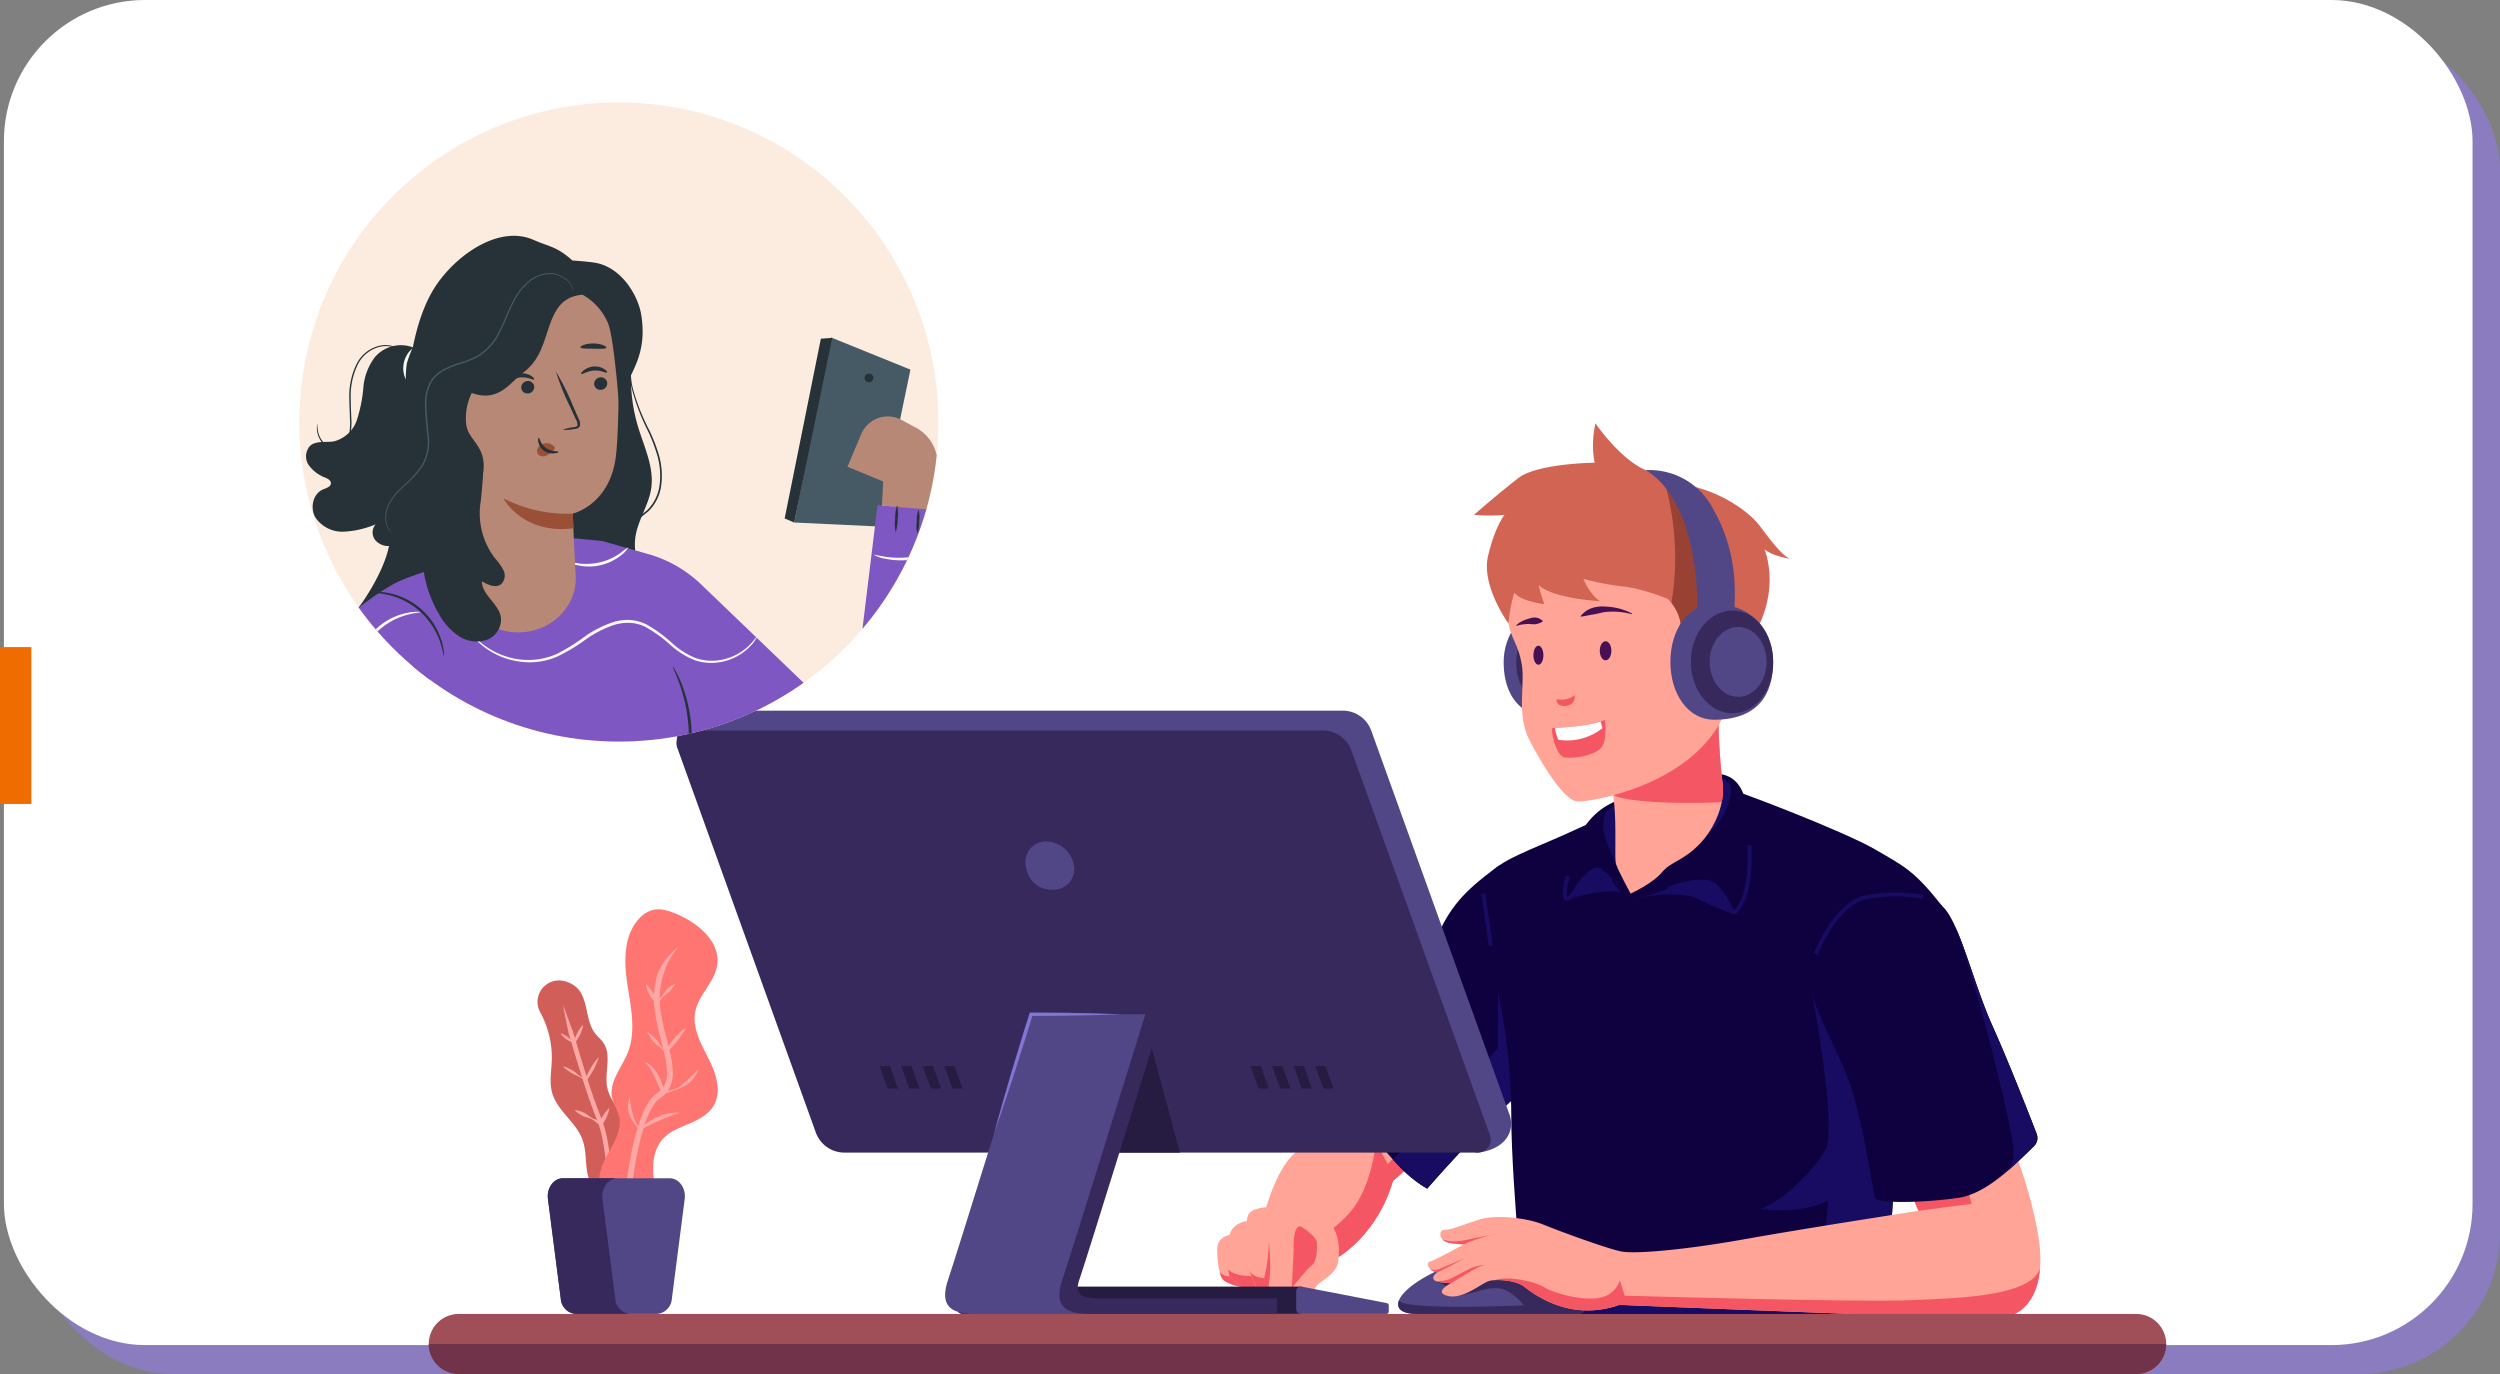 <svg xmlns="http://www.w3.org/2000/svg" xmlns:xlink="http://www.w3.org/1999/xlink" width="637.5" height="350.368" viewBox="0 0 637.5 350.368">
  <rect x="0" y="0" width="637.5" height="350.368" fill="#808080" stroke="none"/>
  <defs>
    <clipPath id="clip-path">
      <circle id="Elipse_4759" data-name="Elipse 4759" cx="81.49" cy="81.49" r="81.49" fill="none"/>
    </clipPath>
  </defs>
  <g id="Grupo_92602" data-name="Grupo 92602" transform="translate(-704 -8704.379)">
    <rect id="Rectángulo_34340" data-name="Rectángulo 34340" width="629.5" height="343" rx="36" transform="translate(712 8711.747)" fill="#8a7cbf"/>
    <rect id="Rectángulo_34338" data-name="Rectángulo 34338" width="629.5" height="343" rx="36" transform="translate(705 8704.379)" fill="#fff"/>
    <rect id="Rectángulo_34339" data-name="Rectángulo 34339" width="40" height="8" transform="translate(704 8909.388) rotate(-90)" fill="#ef6c00"/>
    <g id="Grupo_88587" data-name="Grupo 88587" transform="translate(2428.074 9861.314)">
      <g id="Grupo_87483" data-name="Grupo 87483" transform="translate(-1413.693 -1048.995)">
        <g id="Grupo_87476" data-name="Grupo 87476" transform="translate(0 112.777)">
          <path id="Trazado_101384" data-name="Trazado 101384" d="M-1346.6-851.448c-5.093,6.048-9.709,16.075-12.574,17.666s-7.7,2.145-12.261,16.838,18.482,12.681,18.482,12.681,9.854-5.66,13.833-19.333l9.868-8.754Z" transform="translate(1383.928 904.075)" fill="#ffa497"/>
          <path id="Trazado_101385" data-name="Trazado 101385" d="M-1363.58-803.935a36.939,36.939,0,0,0,13.786-9.111c6.35-6.708,7.169-18.642,7.169-18.642l3.042,5.684,6.083-6.5,2.933-.284,2.162,2.381-9.868,8.754c-3.979,13.673-13.834,19.333-13.834,19.333a36.634,36.634,0,0,1-11.728-1.049C-1363.694-803.72-1363.58-803.935-1363.58-803.935Z" transform="translate(1383.075 902.136)" fill="#f45763"/>
          <path id="Trazado_101386" data-name="Trazado 101386" d="M-1309.945-910.178c-7.058,5.16-11.271,8.905-14.781,15.925s-25.506,32.241-26.91,34.49,12.361,26.117,23.38,31.967c0,0,16.635-19.188,26.229-26.442s6.318-32.995,1.872-41.652A67.622,67.622,0,0,0-1309.945-910.178Z" transform="translate(1381.818 910.178)" fill="#0f0140"/>
          <path id="Trazado_101387" data-name="Trazado 101387" d="M-1308.5-860.013v-14.327s1.867-.748,3.324,4.088a13.276,13.276,0,0,1,.277,5.72l10.71-8.055c.443,9.017-1,18.189-6.136,22.07-9.594,7.255-26.229,26.442-26.229,26.442a34.742,34.742,0,0,1-8.767-7.448C-1328.544-838.269-1315.694-851.287-1308.5-860.013Z" transform="translate(1380.112 906.458)" fill="#170c62"/>
          <path id="Trazado_101388" data-name="Trazado 101388" d="M-1382.122-805.106c-1.832.572-3.185,1.447-3.185,3.755s.4,5.969,1.273,7.4,5.4,2.29,5.4,2.29-.3-9.532-1.257-11.283A4.458,4.458,0,0,0-1382.122-805.106Z" transform="translate(1385.307 899.259)" fill="#ffa497"/>
          <path id="Trazado_101389" data-name="Trazado 101389" d="M-1383.958-792.849a6.37,6.37,0,0,1-.623-1.668,3.085,3.085,0,0,0,2.511,1.1l3.432,1.07c.053,1.073.075,1.789.075,1.789S-1383.083-791.417-1383.958-792.849Z" transform="translate(1385.232 898.158)" fill="#f45763"/>
          <path id="Trazado_101390" data-name="Trazado 101390" d="M-1377.428-809c-2.229.238-4.457,1.909-4.457,4.218s-.8,8.754,0,9.788,4.7,3.979,6.048,4.218,3.651-.159,3.337-.875S-1377.428-809-1377.428-809Z" transform="translate(1384.988 899.663)" fill="#ffa497"/>
          <path id="Trazado_101391" data-name="Trazado 101391" d="M-1382.221-795.3c1.69,1.907,6.01,1.736,6.01,1.736a17.234,17.234,0,0,1,2.133,2.679c.142.393.918.911,1.025,1.312a6.094,6.094,0,0,1-2.781.223c-1.326-.234-5.092-3.065-5.99-4.15l-.4-1.8Z" transform="translate(1384.986 898.24)" fill="#f45763"/>
          <path id="Trazado_101392" data-name="Trazado 101392" d="M-1368.533-813.246c-6.837.385-8.11,1.021-8.349,3.807s-.08,10.9.8,12.972,1.353,3.9,2.467,5.013a4.355,4.355,0,0,0,2.781,1.117s3.745-5.495,3.9-10.11S-1368.533-813.246-1368.533-813.246Z" transform="translate(1384.442 900.105)" fill="#ffa497"/>
          <path id="Trazado_101393" data-name="Trazado 101393" d="M-1372.381-794a41.438,41.438,0,0,0,1.213-10.23c.037-2.376,2.24,10.034,1.256,13.44-.49.845-.842,1.362-.842,1.362a4.355,4.355,0,0,1-2.781-1.117c-1.114-1.115-1.592-2.944-2.467-5.013a3.909,3.909,0,0,1-.161-.48C-1375.717-794.881-1374.3-794.119-1372.381-794Z" transform="translate(1384.357 899.199)" fill="#f45763"/>
          <path id="Trazado_101394" data-name="Trazado 101394" d="M-1352.912-799.511c-.43,3.8-5.411,5.173-5.969,7.083s-.159,3.661-1.114,4.138-4.934-1.75-4.775-4.3a4.954,4.954,0,0,1-3.342,2.547c-2.307.4-2.865-1.289-2.467-3.827a32.387,32.387,0,0,0,.239-6.917c-.08-3.023-.8-5.809.557-9.152s3.184-6.287,6.844-5.73,5.889,5.173,7.878,6.765S-1352.434-803.729-1352.912-799.511Z" transform="translate(1383.789 900.363)" fill="#ffa497"/>
          <path id="Trazado_101395" data-name="Trazado 101395" d="M-1364.082-791.735c.223-4.836.476-8.794.476-9.575s-.253-5.913,1.573-6.225c.277-.047,4.29,2.5,4.368,4.212s0,4.8-1.247,5.674S-1364.082-791.735-1364.082-791.735Z" transform="translate(1383.101 899.511)" fill="#f45763"/>
        </g>
        <g id="Grupo_87477" data-name="Grupo 87477" transform="translate(67.847 63.532)">
          <path id="Trazado_101396" data-name="Trazado 101396" d="M-1192.58-902.324c-7.254-9.2-9.749-10.141-17.238-14.508s-35.881-15.445-41.73-16.848-29.445,9.593-37.187,13.1-17.593,6.963-19.271,10.385c-5.619,11.451,5.509,27.68,5.567,61.688.031,17.812,4.09,57.867,4.09,57.867s89.155.166,90.4-1.706,4.368-65.833,5.928-78.937S-1192.58-902.324-1192.58-902.324Z" transform="translate(1309.591 961.878)" fill="#0f0140"/>
          <line id="Línea_151" data-name="Línea 151" x1="1.911" y1="13.221" transform="translate(0 56.395)" fill="none" stroke="#170c62" stroke-miterlimit="10" stroke-width="1"/>
          <path id="Trazado_101397" data-name="Trazado 101397" d="M-1271.827-903.228c-3.445-1.287-11.606.952-13.1,1.47s.877-5.858,1.754-6.647,2.281-2.629,4.972-1.8,4.954,3.913,5.343,4.927A14.413,14.413,0,0,0-1271.827-903.228Z" transform="translate(1307.078 959.447)" fill="#170c62"/>
          <path id="Trazado_101398" data-name="Trazado 101398" d="M-1241.1-897.689c-1.229-.058-8.394-3.354-10.11-4.173s-9.49-1.2-14.71.257c0,0,10.049-6.79,15.9-6.731s8.073,2.165,8.542,4.037A38.838,38.838,0,0,1-1241.1-897.689Z" transform="translate(1305.053 959.231)" fill="#170c62"/>
          <path id="Trazado_101399" data-name="Trazado 101399" d="M-1282.714-799.917c.957-.936,59.181.935,60.352-5.149s1.975-17.148,1.975-17.148c-7.009,3.744-17.185,2.185-17.185,2.185,6.786-2.216,16.614-13.351,17.082-16.627,1.442-10.092-3.95-37.917-3.95-37.917l3.95-7.947,4.622-2.574A64.151,64.151,0,0,1-1199.61-872.7a63.113,63.113,0,0,0-1.157,6.483c-1.471,12.355-4.328,69.906-5.7,78.019-18.034.665-50.725,1.862-72.6,2.613-10.6.025-18.035.012-18.035.012s-.137-5.269-.455-12.824C-1291.452-798.756-1283.307-799.337-1282.714-799.917Z" transform="translate(1308.34 956.816)" fill="#170c62"/>
          <path id="Trazado_101400" data-name="Trazado 101400" d="M-1269.723-904.226c6.282-.758,16.38-6.2,20.359-4.329s4.914,6.669,5.733,7.488,4.329-3.276,4.329-13.338.308-20.366-7.1-21.766-26.6,5.853-30.459,8.779a18.238,18.238,0,0,0-6.552,8.735c-1.053,2.848-3.86,14.314-2.574,14.431s4.914-7.371,7.605-7.6S-1271.423-904.021-1269.723-904.226Z" transform="translate(1307.172 962.143)" fill="#0f0140"/>
          <path id="Trazado_101401" data-name="Trazado 101401" d="M-1272.17-912.323c-1.6-3.8-3.357-7.137-3.3-9.77s.643-4.446,3.568-5.265,4.153.761,4.329,4.738S-1272.17-912.323-1272.17-912.323Z" transform="translate(1306.045 961.23)" fill="#170c62"/>
          <path id="Trazado_101402" data-name="Trazado 101402" d="M-1246.191-920.236c6.117-5.548,6.808-11.749,6.234-13.036s-3.1-2.222-3.1-2.222-.995,4.036-.409,5.031S-1246.191-920.236-1246.191-920.236Z" transform="translate(1303.003 962.054)" fill="#170c62"/>
          <path id="Trazado_101403" data-name="Trazado 101403" d="M-1257.055-904.8c3.739-1.416,9.995-3,12.007-.874a16.508,16.508,0,0,1,3.483,4.813c.975,1.907,1.336,3.686,3.6-1.035s1.705-14.083,1.705-14.083" transform="translate(1304.131 960.025)" fill="none" stroke="#170c62" stroke-miterlimit="10" stroke-width="1"/>
          <path id="Trazado_101404" data-name="Trazado 101404" d="M-1274.51-906.171s-3.043-3.467-4.268-2.734a12.321,12.321,0,0,0-4.622,4.774c-1.92,3.1-4.216,4.616-2.239-3.181" transform="translate(1307.181 959.301)" fill="none" stroke="#170c62" stroke-miterlimit="10" stroke-width="1"/>
          <path id="Trazado_101405" data-name="Trazado 101405" d="M-1272.745-939.082c.014,2.472.112,4.937.369,7.4.631,6.033.013,13.99.489,15.459.532,1.638,3.692,7.488,3.692,7.488s5.616-2.573,7.956-5.382,5.382-2.95,9.477-7.091,6.879-10.718,5.967-16.193c-.117-.7-.836-7.71-.995-14.964s-7.781-12.765-15.034-12.765-11.6,10.765-11.824,18.018C-1272.741-944.139-1272.758-941.344-1272.745-939.082Z" transform="translate(1305.763 965.134)" fill="#ffa497"/>
          <path id="Trazado_101406" data-name="Trazado 101406" d="M-1245.79-952.14c.159,7.254.877,14.262.995,14.964a14.852,14.852,0,0,1-.145,5.289c-1.6.3-22.265.795-27.617-1.7-.122-1.753-.178-3.509-.188-5.269-.013-2.262,0-5.057.1-8.033a27.316,27.316,0,0,1,2.418-10.028l16.994-6.023C-1249.064-960.714-1245.891-956.789-1245.79-952.14Z" transform="translate(1305.763 964.906)" fill="#f45763"/>
        </g>
        <g id="Grupo_87479" data-name="Grupo 87479" transform="translate(65.499 0)">
          <path id="Trazado_101407" data-name="Trazado 101407" d="M-1288.7-984.6c-10.977,0-15.085,8.432-15.085,14.751,0,5.671,1.818,14.751,15.085,14.751,6.634,0,11.124-6.605,11.124-14.751S-1282.063-984.6-1288.7-984.6Z" transform="translate(1311.336 1030.689)" fill="#524786"/>
          <path id="Trazado_101408" data-name="Trazado 101408" d="M-1288.809-980.566c-8.289,0-11.391,6.367-11.391,11.139,0,4.282,1.373,11.139,11.391,11.139,5.009,0,8.4-4.988,8.4-11.139S-1283.8-980.566-1288.809-980.566Z" transform="translate(1310.964 1030.27)" fill="#38295c"/>
          <path id="Trazado_101409" data-name="Trazado 101409" d="M-1302.458-982.972c.649,3.846,2.552,5.316,3.4,10.5s-1.417,12.719,1.965,19.282,8.851,15.19,12.01,15.555,28.466-3.911,37-20.889c2.451-4.874,7.688-23.986,3.206-35.657s-11.773-22.364-28.625-22.688S-1305.894-1003.356-1302.458-982.972Z" transform="translate(1311.248 1034.043)" fill="#ffa497"/>
          <path id="Trazado_101410" data-name="Trazado 101410" d="M-1286.884-955.9a2.971,2.971,0,0,0,2.333-.912,2.39,2.39,0,0,0,.436-1.834,5.427,5.427,0,0,1-4.554.989C-1288.87-956.445-1287.937-955.922-1286.884-955.9Z" transform="translate(1309.768 1027.991)" fill="#f45763"/>
          <path id="Trazado_101411" data-name="Trazado 101411" d="M-1259.517-984.963a11.3,11.3,0,0,0-3.315-6.31s-6.441-2.673-11.423-3.16a65.566,65.566,0,0,1-10.086-1.945s1.58,4,4.254,5.707c0,0-11.91-.6-15.677-4.127,0,0,.729,2.905,1.458,4.855,0,0-5.833-.6-7.656-2.91a39.4,39.4,0,0,0-1.458,7.89s-7.008-9.591-5.225-17.206,4.213-10.532,4.213-10.532a38.7,38.7,0,0,1-7.778,0s6.481-5.671,11.343-9.4,19.444-3.889,19.444-3.889-1.134-3.889.162-10.046c0,0,6.238,9.155,12.841,11.95s5.713,2.557,12.714,4.325,13.656,6.247,16.451,10.015,5.833,7.655,7.656,8.264c0,0-4.375-.608-6.563-2.431,0,0,3.648,8.285-1.174,18.948s-16.9,7.507-19.241,5.154A4.583,4.583,0,0,1-1259.517-984.963Z" transform="translate(1312.212 1036.034)" fill="#d16452"/>
          <path id="Trazado_101412" data-name="Trazado 101412" d="M-1252.981-978.2a4.583,4.583,0,0,1-.938-5.154,11.4,11.4,0,0,0-2.352-5.262,71.069,71.069,0,0,0-2.074-31.968,36.692,36.692,0,0,0,5.533,1.747,59.956,59.956,0,0,1,7.316,15.876c2.119,7.058,3.146,14.682,1.168,21.781a23.808,23.808,0,0,1-2.182,5.258C-1249.508-976.176-1252.037-977.255-1252.981-978.2Z" transform="translate(1306.614 1034.429)" fill="#994234"/>
          <path id="Trazado_101413" data-name="Trazado 101413" d="M-1250.2-987.543s.833-26.653-13.142-35.159a18.225,18.225,0,0,1,17.013,9.6c6.2,10.815,5.779,20.092,5.622,25.291S-1250.2-987.543-1250.2-987.543Z" transform="translate(1307.134 1034.653)" fill="#524786"/>
          <path id="Trazado_101414" data-name="Trazado 101414" d="M-1245.213-984.6c10.977,0,15.084,8.432,15.084,14.751,0,5.671-1.818,14.751-15.084,14.751-6.634,0-11.124-6.605-11.124-14.751S-1251.847-984.6-1245.213-984.6Z" transform="translate(1306.405 1030.689)" fill="#524786"/>
          <path id="Trazado_101415" data-name="Trazado 101415" d="M-1250.527-969.654c0-7.232,4.774-13.1,10.663-13.1s10.339,5.863,10.339,13.1-4.45,13.1-10.339,13.1S-1250.527-962.422-1250.527-969.654Z" transform="translate(1305.802 1030.497)" fill="#38295c"/>
          <ellipse id="Elipse_4754" data-name="Elipse 4754" cx="7.256" cy="8.912" rx="7.256" ry="8.912" transform="translate(60.089 51.931)" fill="#524786"/>
          <g id="Grupo_87478" data-name="Grupo 87478" transform="translate(19.888 75.594)">
            <path id="Trazado_101416" data-name="Trazado 101416" d="M-1276.536-951.673c-2.966,1.633-12.656,2.177-13.315,2.086s.694,7.267,3.067,7.539,7.118-.363,9.1-2.268S-1276.536-951.673-1276.536-951.673Z" transform="translate(1290.017 951.673)" fill="#f45763"/>
            <path id="Trazado_101417" data-name="Trazado 101417" d="M-1277.071-949.476c-.183-.651-.325-1.176-.464-1.685-3.263,1.114-9.687,1.585-11.667,1.633a13.617,13.617,0,0,0,.845,2.958c.063-.041-.015.094.047.054A14.438,14.438,0,0,0-1277.071-949.476Z" transform="translate(1289.932 951.62)" fill="#fff"/>
          </g>
          <path id="Trazado_101418" data-name="Trazado 101418" d="M-1276.431-971.581c0-1.342.661-2.431,1.479-2.431s1.479,1.089,1.479,2.431-.662,2.43-1.479,2.43S-1276.431-970.239-1276.431-971.581Z" transform="translate(1308.494 1029.589)" fill="#471052"/>
          <path id="Trazado_101419" data-name="Trazado 101419" d="M-1295.312-970.316c0-1.342.57-2.43,1.272-2.43s1.271,1.088,1.271,2.43-.569,2.431-1.271,2.431S-1295.312-968.974-1295.312-970.316Z" transform="translate(1310.456 1029.457)" fill="#471052"/>
          <path id="Trazado_101420" data-name="Trazado 101420" d="M-1268.72-982.083a15.432,15.432,0,0,0-3.214-1.261,15.424,15.424,0,0,0-3.464-.52,8.6,8.6,0,0,0-3.549.348,6.522,6.522,0,0,0-2.934,2.051l.087.145c1.22-.132,2.229-.431,3.293-.572,1.041-.157,2.051-.537,3.138-.625a18.826,18.826,0,0,1,6.575.587Z" transform="translate(1309.06 1030.616)" fill="#471052"/>
          <path id="Trazado_101421" data-name="Trazado 101421" d="M-1300.1-978.619a6.642,6.642,0,0,1,1.634-.4,13.636,13.636,0,0,1,1.646-.108,7.231,7.231,0,0,0,1.631.058,4.848,4.848,0,0,0,.829-.23,3.373,3.373,0,0,0,.883-.44l.018-.168a3.185,3.185,0,0,0-1.735-.848,4.125,4.125,0,0,0-1.811.292,8.451,8.451,0,0,0-1.719.642,5.6,5.6,0,0,0-1.479,1.065Z" transform="translate(1310.964 1030.292)" fill="#471052"/>
        </g>
        <g id="Grupo_87482" data-name="Grupo 87482" transform="translate(46.149 120.065)">
          <path id="Trazado_101422" data-name="Trazado 101422" d="M-1286.482-785.368c.007.376-.52.92-1.807.92h-40.581c-4.679,0-5.772-1.851-4.367-4.191s7.332-7.488,22-11.076,22.375,4.8,24.759,8.581A5.936,5.936,0,0,1-1286.482-785.368Z" transform="translate(1333.806 891.501)" fill="#524786"/>
          <path id="Trazado_101423" data-name="Trazado 101423" d="M-1333.581-787.5c.807,2.685,31.771,1.285,31.771,1.285s-3.139-4.241-6.61-4.362-5.159,1.085-9.814,1.885-1.2-1.894-1.2-1.894a15.722,15.722,0,0,1-4.628-1.765s7.671-2.267,10.887-2.793,11.408-.176,12.461,0c.745.124,4.524-2.071,9.092-.969a20.43,20.43,0,0,1,5.145,5.415,5.936,5.936,0,0,1,0,5.766c.007.376-.52.92-1.807.92h-40.581C-1333.067-784.016-1334.371-785.508-1333.581-787.5Z" transform="translate(1333.805 891.069)" fill="#38295c"/>
          <path id="Trazado_101424" data-name="Trazado 101424" d="M-1200.264-814.311s-28.859,4.462-44.5,7.261c-14.818,2.651-27.613,3.8-31.24,3.1s-16.029-5.264-20.007-6.9-11.934-2.574-16.029-1.288-7.449,2.692-9.087,2.692-1.326,2.651.858,3.2a16.378,16.378,0,0,0,4.135.468s-7.411,4.056-8.737,4.446.245,2.807,2.039,2.651c0,0-1.571.936-1.025,1.872s4.446.936,4.446.936-4.758,2.34-.78,3.276,8.736-3.51,10.687-3.9,6.474-.156,8.658,1.482,11.544,9.2,24.337,4.68c0,0,86.826,3.518,95.484,3.518s13.887-7.652,11.111-22.394a111.957,111.957,0,0,0-8.159-25.741l-29.952,2.106Z" transform="translate(1332.929 895.072)" fill="#ffa497"/>
          <g id="Grupo_87480" data-name="Grupo 87480" transform="translate(11.269 86.638)">
            <path id="Trazado_101425" data-name="Trazado 101425" d="M-1307.436-805.051a11.9,11.9,0,0,1,1.755-.308S-1306.422-805.231-1307.436-805.051Z" transform="translate(1319.797 805.359)" fill="#f45763"/>
            <path id="Trazado_101426" data-name="Trazado 101426" d="M-1315.7-802.671a16.378,16.378,0,0,1-4.135-.468,2.6,2.6,0,0,1-1.391-.857c2.429,1.073,5.419.388,7.056,0,1.033-.246,3.571-.709,5.3-1.018A40.645,40.645,0,0,0-1315.7-802.671Z" transform="translate(1321.23 805.323)" fill="#f45763"/>
          </g>
          <g id="Grupo_87481" data-name="Grupo 87481" transform="translate(8.073 92.617)">
            <path id="Trazado_101427" data-name="Trazado 101427" d="M-1314.638-798.5a4.541,4.541,0,0,1,.448-.183Z" transform="translate(1323.741 798.686)" fill="#f45763"/>
            <path id="Trazado_101428" data-name="Trazado 101428" d="M-1324.8-795.808c.029.025.884.78,2.687,0,1.5-.653,5.146-2.15,6.416-2.669-1.6.725-5.928,3.169-7.079,3.588A2.5,2.5,0,0,1-1324.8-795.808Z" transform="translate(1324.797 798.665)" fill="#f45763"/>
          </g>
          <path id="Trazado_101429" data-name="Trazado 101429" d="M-1320.122-792.738c1.326-.39,4.1-2.066,5.791-2.868a11.664,11.664,0,0,1,3.861-.9,8.234,8.234,0,0,0-2.34.9c-1.7.836-6.349,3.727-6.349,3.727a14.353,14.353,0,0,1-3.779-.483A11.086,11.086,0,0,0-1320.122-792.738Z" transform="translate(1332.677 891.076)" fill="#f45763"/>
          <path id="Trazado_101430" data-name="Trazado 101430" d="M-1293.711-790.723c2.457,1.521,9.712,3.51,14.041,2.691a6.6,6.6,0,0,0,5.265-4.446l1.209,3.9s60.217,1.716,72.463,1.165c12.105-.544,30.986-.819,33.452-8.09-.677,8.439-5.248,12.783-11.768,12.783-8.658,0-95.484-3.518-95.484-3.518-12.792,4.524-22.153-3.042-24.337-4.68-1.815-1.361-5.245-1.751-7.471-1.62h0C-1303.018-793.7-1296.168-792.244-1293.711-790.723Z" transform="translate(1330.952 890.972)" fill="#f45763"/>
          <path id="Trazado_101431" data-name="Trazado 101431" d="M-1186.039-812.936s11.282-1.533,13.543-1.767l-1.716-7.021-14.274,2.886Z" transform="translate(1318.704 893.697)" fill="#f45763"/>
          <path id="Trazado_101432" data-name="Trazado 101432" d="M-1158.849-840.934a2.926,2.926,0,0,1-.687,3.158c-5.244,5.119-12.126,12.093-19.206,13.166-7.722,1.169-20.593,1.638-21.294,0s-3.276-22.465-7.956-32.994-7.721-15.912-8.892-22,9.361-20.358,14.04-21.528,15.445-1.872,19.89,2.107,7.722,19.188,12.87,30.654C-1165.931-859.117-1160.71-845.751-1158.849-840.934Z" transform="translate(1321.665 902.045)" fill="#0f0140"/>
          <path id="Trazado_101433" data-name="Trazado 101433" d="M-1187.606-901.326a39,39,0,0,0-15.033.2c-7.243,1.794-12.34,14.275-12.34,14.275" transform="translate(1321.457 902.038)" fill="none" stroke="#170c62" stroke-miterlimit="10" stroke-width="1"/>
          <path id="Trazado_101434" data-name="Trazado 101434" d="M-1160.357-835.661c-.038-3.738-7.934-38.015-14.908-57.12h0c2.965,6.528,5.736,16.957,9.515,25.374,4.154,9.252,9.375,22.619,11.236,27.435a2.924,2.924,0,0,1-.687,3.157c-2.008,1.961-4.259,4.193-6.668,6.262C-1161.688-830.729-1160.321-832.169-1160.357-835.661Z" transform="translate(1317.33 901.082)" fill="#170c62"/>
        </g>
      </g>
      <g id="Grupo_87491" data-name="Grupo 87491" transform="translate(-1587.012 -925.053)">
        <g id="Grupo_87485" data-name="Grupo 87485" transform="translate(0 18.131)">
          <path id="Trazado_101435" data-name="Trazado 101435" d="M-1578.687-872.686a5.524,5.524,0,0,0,.659,3.334,23.946,23.946,0,0,1,2.944,12.218c-.088,2.792-.661,5.648.1,8.336,1.311,4.637,6.205,7.5,7.781,12.059,1.4,4.038.1,9.116,3,12.251a2.713,2.713,0,0,0,2.82.979,3.439,3.439,0,0,0,1.214-1.009c3.328-3.779,6.889-8.371,5.863-13.3-.964-4.63-5.736-7.759-6.64-12.4-.739-3.793,1.2-8.17-.974-11.365-.6-.882-1.458-1.556-2.113-2.4-2.584-3.319-1.627-8.609-4.6-11.579a6.869,6.869,0,0,0-3.511-1.8,5.455,5.455,0,0,0-6.535,4.677Z" transform="translate(1578.727 877.484)" fill="#d25e5a"/>
          <g id="Grupo_87484" data-name="Grupo 87484" transform="translate(5.922 6.193)">
            <path id="Trazado_101436" data-name="Trazado 101436" d="M-1559.008-813.133c.2-2.47.285-4.941.377-7.419-.113-2.469-.245-4.939-.456-7.408s-.488-4.936-.925-7.391a31.429,31.429,0,0,0-2.056-7.221c-1.791-4.531-3.24-9.267-4.7-13.962l-2.123-7.077q-1.308-3.468-2.546-6.962c.361,2.454.923,4.865,1.415,7.291l2.127,7.093c1.472,4.718,2.907,9.427,4.742,14.069a30.24,30.24,0,0,1,1.983,6.974c.427,2.4.7,4.84.911,7.284s.349,4.9.444,7.358Z" transform="translate(1572.047 870.572)" fill="#ffa7a4"/>
            <path id="Trazado_101437" data-name="Trazado 101437" d="M-1572.118-862.591a5.808,5.808,0,0,0,1.5,1.488,8.724,8.724,0,0,0,.944.479,3.61,3.61,0,0,1,.859.594l.112.1.1-.153c.236-.36.522-.695.747-1.059s.447-.733.64-1.114a8.68,8.68,0,0,0,.8-2.465l-.071-.035a8.726,8.726,0,0,0-1.48,2.127c-.186.384-.337.787-.5,1.183s-.247.831-.392,1.237l.212-.052a3.585,3.585,0,0,1-.821-.644,8.689,8.689,0,0,0-.737-.759,5.8,5.8,0,0,0-1.864-.99Z" transform="translate(1572.118 869.968)" fill="#ffa7a4"/>
            <path id="Trazado_101438" data-name="Trazado 101438" d="M-1571.448-853.192c.424.349.862.728,1.32,1.043a10.943,10.943,0,0,0,1.426.888c.508.244,1.048.436,1.536.713a9.474,9.474,0,0,1,1.377.97l.155.125.156-.2a24.728,24.728,0,0,0,1.8-2.791,17.588,17.588,0,0,0,1.3-3.074l-.068-.039a17.587,17.587,0,0,0-1.962,2.7,24.587,24.587,0,0,0-1.46,2.985l.31-.079a10,10,0,0,1-1.479-.809c-.465-.315-.881-.711-1.33-1.054a9.781,9.781,0,0,0-1.452-.858,6.515,6.515,0,0,0-1.616-.6Z" transform="translate(1572.048 869.012)" fill="#ffa7a4"/>
            <path id="Trazado_101439" data-name="Trazado 101439" d="M-1568.1-840.545a7.131,7.131,0,0,0,1.519,1.126,5.786,5.786,0,0,0,1.726.686,4.459,4.459,0,0,1,1.671.8c.5.376.98.791,1.477,1.117l.374.245.279-.418a11.735,11.735,0,0,0,1.073-1.933,10.309,10.309,0,0,0,.692-2.141l-.086-.047a10.287,10.287,0,0,0-1.438,1.731,11.794,11.794,0,0,0-1.057,1.941l.653-.172a11.19,11.19,0,0,0-1.764-.7,5.1,5.1,0,0,1-1.628-.908,5.292,5.292,0,0,0-1.608-.954,6.525,6.525,0,0,0-1.84-.463Z" transform="translate(1571.7 867.51)" fill="#ffa7a4"/>
          </g>
        </g>
        <g id="Grupo_87487" data-name="Grupo 87487" transform="translate(15.563)">
          <path id="Trazado_101440" data-name="Trazado 101440" d="M-1554.031-815.471c1.93-.318,9.167-2.633,8.661-4.523-2.169-8.111-4.339-17.313,3.174-21.281,3.616-1.909,8.153-2.879,10.212-6.411,2.121-3.638.56-8.263-1.343-12.02s-4.194-7.777-3.378-11.909c.854-4.326,4.945-7.518,5.6-11.879.893-5.954-4.889-10.752-10.443-13.076-1.89-.791-3.966-1.467-5.957-.986a7.316,7.316,0,0,0-3.63,2.345c-3.9,4.362-3.742,10.945-2.852,16.73s2.254,11.894.074,17.326c-1.547,3.859-4.86,7.488-3.973,11.55.356,1.626,1.37,3.046,1.756,4.665,1.043,4.367-2.583,8.3-4.246,12.469a15.306,15.306,0,0,0,3.393,16.036,3.393,3.393,0,0,0,2.953.965Z" transform="translate(1561.359 897.718)" fill="#ff7571"/>
          <g id="Grupo_87486" data-name="Grupo 87486" transform="translate(6.629 9.402)">
            <path id="Trazado_101441" data-name="Trazado 101441" d="M-1553.946-814.292c.447-3.211.894-6.411,1.467-9.586.136-.795.3-1.584.43-2.378s.193-1.6.324-2.39c.24-1.59.507-3.174.811-4.749a62.314,62.314,0,0,1,2.421-9.258,19.239,19.239,0,0,1,2.024-4.186,5.736,5.736,0,0,1,1.463-1.549,7.684,7.684,0,0,0,1.953-1.815,8.021,8.021,0,0,0,1.409-5.038,24.748,24.748,0,0,0-.722-4.941c-.745-3.186-1.681-6.263-2.2-9.4a21.556,21.556,0,0,1,.192-9.3c.254-.729.453-1.472.693-2.215a15.51,15.51,0,0,1,.923-2.163,21.614,21.614,0,0,1,2.7-3.966,18.257,18.257,0,0,0-3.45,3.5,16.538,16.538,0,0,0-1.355,2.111,8.637,8.637,0,0,0-.935,2.347,23,23,0,0,0-.224,9.934c.542,3.251,1.495,6.375,2.219,9.482a23.417,23.417,0,0,1,.685,4.636,6.562,6.562,0,0,1-1.12,4.136,6.23,6.23,0,0,1-1.583,1.465,7.138,7.138,0,0,0-1.861,1.94,20.6,20.6,0,0,0-2.2,4.516,63.729,63.729,0,0,0-2.484,9.485q-.463,2.4-.821,4.809c-.111.8-.262,1.6-.358,2.41s-.118,1.622-.169,2.433C-1553.885-820.776-1554.006-817.533-1553.946-814.292Z" transform="translate(1553.961 887.225)" fill="#ffa7a4"/>
            <path id="Trazado_101442" data-name="Trazado 101442" d="M-1540.49-876.489a4.961,4.961,0,0,0-1.454.863,5.234,5.234,0,0,0-1.137,1.2,7.734,7.734,0,0,1-.967,1.346,11.98,11.98,0,0,1-1.263,1.071l.572.036c-.193-.416-.43-.8-.649-1.2a12.1,12.1,0,0,0-.718-1.155c-.251-.375-.537-.729-.809-1.091s-.584-.694-.833-1.077l-.1.016a3.808,3.808,0,0,0,.286,1.418,9.439,9.439,0,0,0,.587,1.271,8.7,8.7,0,0,0,.758,1.158,12.758,12.758,0,0,0,.874,1.077l.358.376.214-.341a9.638,9.638,0,0,1,.941-1.352,6.591,6.591,0,0,1,1.276-1.042,6.346,6.346,0,0,0,1.16-1.14,10.119,10.119,0,0,0,.962-1.349Z" transform="translate(1553.326 886.111)" fill="#ffa7a4"/>
            <path id="Trazado_101443" data-name="Trazado 101443" d="M-1547.467-862.894a7.919,7.919,0,0,0,.864,1.528,11.1,11.1,0,0,0,1.106,1.328c.419.4.9.737,1.344,1.1a8.012,8.012,0,0,1,1.178,1.254l.111.147.159-.126a13.283,13.283,0,0,0,1.509-1.384c.436-.5.9-.97,1.307-1.489s.791-1.05,1.154-1.6.7-1.121,1.077-1.656l-.056-.081a6.927,6.927,0,0,0-1.635,1.22,15.232,15.232,0,0,0-1.358,1.459c-.423.508-.782,1.066-1.175,1.594s-.707,1.16-1.072,1.614l.27.021a7.154,7.154,0,0,1-1.189-1.236c-.335-.47-.636-.969-.99-1.419a14.945,14.945,0,0,0-1.184-1.235,13.015,13.015,0,0,0-1.344-1.1Z" transform="translate(1553.286 884.798)" fill="#ffa7a4"/>
            <path id="Trazado_101444" data-name="Trazado 101444" d="M-1534.621-852.407c-.609.716-1.24,1.375-1.887,2s-1.344,1.183-2.021,1.789a6.572,6.572,0,0,1-2.359,1.371,8.688,8.688,0,0,1-2.711.3l.4.283a18.122,18.122,0,0,0-.643-2.194,12.176,12.176,0,0,0-.933-2.091,10.182,10.182,0,0,0-1.337-1.89,4.993,4.993,0,0,0-1.879-1.355l-.049.084a7.328,7.328,0,0,1,1.356,1.7,21.065,21.065,0,0,1,1.014,1.918l.9,1.993c.3.669.558,1.364.818,2.04l.126.326.277-.043a15.645,15.645,0,0,0,2.755-.787,27.917,27.917,0,0,0,2.643-1.085,6.907,6.907,0,0,0,2.222-1.825,7.1,7.1,0,0,0,1.392-2.5Z" transform="translate(1553.346 883.792)" fill="#ffa7a4"/>
            <path id="Trazado_101445" data-name="Trazado 101445" d="M-1552.585-844.1a5.486,5.486,0,0,0-.377,2.252,7.346,7.346,0,0,0,.421,2.26,8.082,8.082,0,0,0,1.159,1.972l1.35,1.795.1.128.156-.111a19.843,19.843,0,0,1,2.355-1.326c.791-.426,1.611-.788,2.432-1.138s1.638-.711,2.479-1.027c.835-.342,1.7-.616,2.567-.944l-.015-.1a12.927,12.927,0,0,0-5.453,1.108,17.1,17.1,0,0,0-2.447,1.363,16.422,16.422,0,0,0-2.153,1.79l.252.017a6.258,6.258,0,0,1-1.246-1.78,15.327,15.327,0,0,1-.706-2.03,16.039,16.039,0,0,1-.774-4.21Z" transform="translate(1553.858 882.744)" fill="#ffa7a4"/>
          </g>
        </g>
        <g id="Grupo_87490" data-name="Grupo 87490" transform="translate(2.617 68.576)">
          <g id="Grupo_87489" data-name="Grupo 87489">
            <g id="Grupo_87488" data-name="Grupo 87488">
              <path id="Trazado_101446" data-name="Trazado 101446" d="M-1568.654-786.589h20.66a4.151,4.151,0,0,0,3.836-3.9l3.271-25.414c.358-2.78-1.461-5.285-3.836-5.285h-27.2c-2.376,0-4.195,2.5-3.836,5.285l3.27,25.414A4.153,4.153,0,0,0-1568.654-786.589Z" transform="translate(1575.807 821.189)" fill="#524786"/>
            </g>
          </g>
          <path id="Trazado_101447" data-name="Trazado 101447" d="M-1571.925-821.189h13.906c-2.376,0-4.194,2.5-3.837,5.285l3.271,25.414a4.151,4.151,0,0,0,3.836,3.9h-13.905a4.153,4.153,0,0,1-3.837-3.9l-3.27-25.414C-1576.12-818.684-1574.3-821.189-1571.925-821.189Z" transform="translate(1575.807 821.189)" fill="#38295c"/>
        </g>
      </g>
      <g id="Grupo_87498" data-name="Grupo 87498" transform="translate(-1551.554 -975.72)">
        <g id="Grupo_87492" data-name="Grupo 87492" transform="translate(71.393 146.856)">
          <path id="Trazado_101448" data-name="Trazado 101448" d="M-1371.5-790.364h-86.409a1.575,1.575,0,0,0-1.576,1.575v3.828a1.575,1.575,0,0,0,1.576,1.575h86.409Z" transform="translate(1459.483 790.372)" fill="#261b41"/>
          <path id="Trazado_101449" data-name="Trazado 101449" d="M-1339.215-785.551v1.557a.608.608,0,0,1-.608.608h-21.767a1.226,1.226,0,0,1-1.227-1.226v-4.535a1.226,1.226,0,0,1,1.365-1.218l21.7,4.209A.61.61,0,0,1-1339.215-785.551Z" transform="translate(1449.437 790.373)" fill="#524786"/>
        </g>
        <g id="Grupo_87497" data-name="Grupo 87497">
          <g id="Grupo_87495" data-name="Grupo 87495">
            <path id="Trazado_101450" data-name="Trazado 101450" d="M-1530.781-954.261h161.5a7.748,7.748,0,0,1,7.29,5.124l35.319,98.083c1.477,5.059-2.223,8.849-8.171,9.49-.911.1-5.25-1.851-12.062-5.056h-144.379a7.749,7.749,0,0,1-7.291-5.124l-31.9-88.6c-5.4-2.816-8.47-4.425-8.47-4.425S-1540.95-954.261-1530.781-954.261Z" transform="translate(1539.151 954.261)" fill="#524786"/>
            <path id="Trazado_101451" data-name="Trazado 101451" d="M-1374.345-948.619h-161.5a3.311,3.311,0,0,0-3.116,4.434l35.319,98.084a7.749,7.749,0,0,0,7.29,5.123h161.5a3.311,3.311,0,0,0,3.116-4.434l-35.319-98.083A7.749,7.749,0,0,0-1374.345-948.619Z" transform="translate(1539.156 953.675)" fill="#38295c"/>
            <path id="Trazado_101452" data-name="Trazado 101452" d="M-1399.9-831.578l-7.169-26.589-27.17,26.589Z" transform="translate(1528.253 944.275)" fill="#261b41"/>
            <path id="Trazado_101453" data-name="Trazado 101453" d="M-1439.807-910.891c.71,4.385,3.547,6.152,6.945,6.152a5.237,5.237,0,0,0,5.359-6.152,7.4,7.4,0,0,0-6.945-6.153A5.259,5.259,0,0,0-1439.807-910.891Z" transform="translate(1528.839 950.393)" fill="#524786"/>
            <g id="Grupo_87493" data-name="Grupo 87493" transform="translate(146.362 90.608)">
              <path id="Trazado_101454" data-name="Trazado 101454" d="M-1355.34-847.378l-2.077-5.767h2.61l2.077,5.767Z" transform="translate(1373.907 853.145)" fill="#261b41"/>
              <path id="Trazado_101455" data-name="Trazado 101455" d="M-1361.474-847.378l-2.077-5.767h2.61l2.077,5.767Z" transform="translate(1374.545 853.145)" fill="#261b41"/>
              <path id="Trazado_101456" data-name="Trazado 101456" d="M-1367.609-847.378l-2.077-5.767h2.61l2.077,5.767Z" transform="translate(1375.182 853.145)" fill="#261b41"/>
              <path id="Trazado_101457" data-name="Trazado 101457" d="M-1373.743-847.378l-2.077-5.767h2.61l2.077,5.767Z" transform="translate(1375.82 853.145)" fill="#261b41"/>
            </g>
            <g id="Grupo_87494" data-name="Grupo 87494" transform="translate(51.791 90.608)">
              <path id="Trazado_101458" data-name="Trazado 101458" d="M-1460.879-847.378l-2.077-5.767h2.61l2.077,5.767Z" transform="translate(1479.446 853.145)" fill="#261b41"/>
              <path id="Trazado_101459" data-name="Trazado 101459" d="M-1467.013-847.378l-2.077-5.767h2.61l2.077,5.767Z" transform="translate(1480.083 853.145)" fill="#261b41"/>
              <path id="Trazado_101460" data-name="Trazado 101460" d="M-1473.147-847.378l-2.077-5.767h2.61l2.077,5.767Z" transform="translate(1480.721 853.145)" fill="#261b41"/>
              <path id="Trazado_101461" data-name="Trazado 101461" d="M-1479.282-847.378l-2.077-5.767h2.61l2.077,5.767Z" transform="translate(1481.359 853.145)" fill="#261b41"/>
            </g>
          </g>
          <g id="Grupo_87496" data-name="Grupo 87496" transform="translate(68.481 76.98)">
            <path id="Trazado_101462" data-name="Trazado 101462" d="M-1456.894-800.918c1.594-4.583,20.919-66.941,20.919-66.941h24.807l1.639,8.685s-16.633,53.674-18.226,58.257q-.183.524-.346,1.051h0c-1.458,4.48,2.388,4.461,6.719,4.461h43.75v3.967h-72.888C-1459.284-791.439-1458.488-796.335-1456.894-800.918Z" transform="translate(1462.23 868.302)" fill="#38295c"/>
            <path id="Trazado_101463" data-name="Trazado 101463" d="M-1411.67-867.859s-19.325,62.359-20.919,66.941-2.391,9.479,6.375,9.479h-29.139c-8.766,0-7.97-4.9-6.376-9.479s20.919-66.941,20.919-66.941Z" transform="translate(1462.733 868.302)" fill="#524786"/>
            <path id="Trazado_101464" data-name="Trazado 101464" d="M-1416.29-867.91c-1.922-.088-3.844-.133-5.766-.2s-3.844-.08-5.765-.123-3.844-.086-5.766-.087l-5.765-.036-.322,0-.1.312c-.8,2.512-1.6,5.027-2.35,7.553l-2.3,7.569c-1.479,5.063-2.961,10.124-4.313,15.226,1.776-4.97,3.422-9.981,5.071-14.99l2.393-7.54c.809-2.509,1.581-5.031,2.341-7.556l-.42.31,5.765-.035c1.922,0,3.844-.057,5.766-.088s3.843-.056,5.765-.123S-1418.212-867.822-1416.29-867.91Z" transform="translate(1461.278 868.353)" fill="#8375d4"/>
          </g>
        </g>
      </g>
      <g id="Grupo_87499" data-name="Grupo 87499" transform="translate(-1614.741 -821.877)">
        <path id="Trazado_101465" data-name="Trazado 101465" d="M-1602.017-767.267h427.737a7.654,7.654,0,0,0,7.654-7.654h0a7.655,7.655,0,0,0-7.654-7.655h-427.737a7.655,7.655,0,0,0-7.654,7.655h0A7.654,7.654,0,0,0-1602.017-767.267Z" transform="translate(1609.671 782.576)" fill="#a04f58"/>
        <path id="Trazado_101466" data-name="Trazado 101466" d="M-1602.017-766.379h427.737a7.654,7.654,0,0,0,7.654-7.654h-443.046A7.654,7.654,0,0,0-1602.017-766.379Z" transform="translate(1609.671 781.688)" fill="#713349"/>
      </g>
      <g id="Grupo_88588" data-name="Grupo 88588" transform="translate(-2181.025 -1446.461)">
        <g id="Grupo_88590" data-name="Grupo 88590" transform="translate(533.271 315.642)" clip-path="url(#clip-path)">
          <path id="Trazado_145989" data-name="Trazado 145989" d="M81.49,0A81.49,81.49,0,1,1,0,81.49,81.49,81.49,0,0,1,81.49,0Z" fill="#fcecdf"/>
          <g id="freepik--Character--inject-7" transform="translate(1.719 34.017)">
            <path id="Trazado_145948" data-name="Trazado 145948" d="M605.26,356.58a42.8,42.8,0,0,0-.457,26.012c1.564,5.191,4.153,10.383,3.364,15.74-.651,4.374-3.489,8.2-4.056,12.584-1.135,8.915,7.337,17.36,5.067,26.053a13.842,13.842,0,0,1-8.126,8.791,25.267,25.267,0,0,1-12.182,1.537c-6.077-.526-12.653-2.769-15.463-8.306-2.243-4.319-1.537-9.51-.761-14.3,3.433-21.208,7.392-42.569,15.989-62.3" transform="translate(-520.146 -333.925)" fill="#263238"/>
            <path id="Trazado_145949" data-name="Trazado 145949" d="M600.744,420.5a4.5,4.5,0,0,1-.706.235,7.45,7.45,0,0,1-2.146.18,8.177,8.177,0,0,1-3.267-.941,7.348,7.348,0,0,1-3.129-3.2,8.111,8.111,0,0,1-.623-5.4,7.641,7.641,0,0,1,1.3-2.769,11.692,11.692,0,0,1,2.312-2.284,62.692,62.692,0,0,0,5.537-4.153,10.975,10.975,0,0,0,3.073-6.409,18.458,18.458,0,0,0-.526-7.212,41.539,41.539,0,0,0-2.409-6.4,53.175,53.175,0,0,1-4.153-10.867,16.445,16.445,0,0,1,0-7.835,8.52,8.52,0,0,1,1.135-2.644,17.183,17.183,0,0,0-.983,2.686,16.912,16.912,0,0,0,.111,7.725,54.052,54.052,0,0,0,4.25,10.77,42.165,42.165,0,0,1,2.464,6.451,19.033,19.033,0,0,1,.54,7.392,11.293,11.293,0,0,1-3.212,6.645,59.459,59.459,0,0,1-5.537,4.153,8.558,8.558,0,0,0-3.488,4.831,7.752,7.752,0,0,0,.54,5.177,7.257,7.257,0,0,0,2.976,3.129,8.3,8.3,0,0,0,3.156.983A9.18,9.18,0,0,0,600.744,420.5Z" transform="translate(-512.931 -332.299)" fill="#263238"/>
            <path id="Trazado_145950" data-name="Trazado 145950" d="M633.836,358.94c-.346.678-9.4,47.192-9.4,47.192l21.333,1,8.306-39.994Z" transform="translate(-499.952 -333.018)" fill="#455a64"/>
            <path id="Trazado_145951" data-name="Trazado 145951" d="M625.113,406.1l-2.436-1.038,9.234-45.849,2.893-.194Z" transform="translate(-500.628 -332.987)" fill="#263238"/>
            <path id="Trazado_145952" data-name="Trazado 145952" d="M637.419,366.548a1.108,1.108,0,1,0,1.243-.954h-.011a1.093,1.093,0,0,0-1.229.939Z" transform="translate(-494.965 -330.465)" fill="#263238"/>
            <path id="Trazado_145953" data-name="Trazado 145953" d="M643.037,396.166l.318-6.091-9.109-3.765,3.558-8.431a7.351,7.351,0,0,1,9.689-3.767c.184.08.365.169.541.264l3.71,2.007a10.463,10.463,0,0,1,5.191,6.742,136.447,136.447,0,0,1,2.118,14.882" transform="translate(-496.181 -327.427)" fill="#b78876"/>
            <path id="Trazado_145954" data-name="Trazado 145954" d="M625.43,450.469l.055-2.549,2.711,2.549h61.113l2.569-59-19.035-1.647-6.922,56.758-38.083-36.56a32.17,32.17,0,0,0-13.456-7.711l-11.822-3.35-29.071-2.769L553.8,405.712s-.4,24.2,1.761,44.757Z" transform="translate(-527.11 -321.15)" fill="#7e57c2"/>
            <path id="Trazado_145955" data-name="Trazado 145955" d="M565.9,446.249l.655-2.7L561.907,400.8s-14.714,5.468-18.273,16.986c-1.269,4.116-3.732,15.876-6.224,28.463Z" transform="translate(-533.399 -316.93)" fill="#7e57c2"/>
            <path id="Trazado_145956" data-name="Trazado 145956" d="M558.443,436.614c.467-2.234.871-4.246,1.172-5.913.263-1.481.471-2.686.6-3.516a5.121,5.121,0,0,0,.125-1.315,6.194,6.194,0,0,0-.374,1.274c-.206.955-.471,2.1-.789,3.475-.382,1.739-.831,3.77-1.322,6Z" transform="translate(-525.543 -307.294)" fill="#263238"/>
            <path id="Trazado_145957" data-name="Trazado 145957" d="M651.177,396.53a6.915,6.915,0,0,0,.568-2.866,7.43,7.43,0,0,0,0-2.935,6.951,6.951,0,0,0-.568,2.879A7.359,7.359,0,0,0,651.177,396.53Z" transform="translate(-489.73 -320.8)" fill="#263238"/>
            <path id="Trazado_145958" data-name="Trazado 145958" d="M647.181,396.743a7.515,7.515,0,0,0,.471-3.046,8.082,8.082,0,0,0-.152-3.087,7.581,7.581,0,0,0-.471,3.059A8.008,8.008,0,0,0,647.181,396.743Z" transform="translate(-491.3 -320.846)" fill="#263238"/>
            <path id="Trazado_145959" data-name="Trazado 145959" d="M643.189,396.689a10.146,10.146,0,0,0,.5-3.406,9.243,9.243,0,0,0-.125-3.433,9.613,9.613,0,0,0-.5,3.405A9.3,9.3,0,0,0,643.189,396.689Z" transform="translate(-492.832 -321.138)" fill="#263238"/>
            <path id="Trazado_145960" data-name="Trazado 145960" d="M634.885,435.073h.634c-.011-.073-.011-.149-.024-.223a19.981,19.981,0,0,0-.831-4.97,20.569,20.569,0,0,0,.208,5.025C634.875,434.962,634.882,435.017,634.885,435.073Z" transform="translate(-496.046 -305.753)" fill="#263238"/>
            <path id="Trazado_145961" data-name="Trazado 145961" d="M546.576,405.964c0,.125,1.523,0,3.89.526a18.464,18.464,0,0,1,8.306,4.153,18.694,18.694,0,0,1,5.219,7.725c.817,2.284.927,3.807,1.038,3.793a2.951,2.951,0,0,0,0-1.08,15.319,15.319,0,0,0-.609-2.852,17.666,17.666,0,0,0-5.219-8.057,17.9,17.9,0,0,0-8.68-4.153,15.25,15.25,0,0,0-2.907-.208A3.715,3.715,0,0,0,546.576,405.964Z" transform="translate(-529.877 -315.005)" fill="#263238"/>
            <path id="Trazado_145962" data-name="Trazado 145962" d="M606.155,439.021h.7a37.137,37.137,0,0,0-2.528-15.035,27.788,27.788,0,0,0-1.509-3.267c-.415-.734-.609-1.163-.72-1.107s.761,1.717,1.758,4.554A41.235,41.235,0,0,1,606.155,439.021Z" transform="translate(-508.541 -309.701)" fill="#263238"/>
            <g id="Grupo_88588-2" data-name="Grupo 88588" transform="translate(32.694 121.248)" opacity="0.2">
              <path id="Trazado_145963" data-name="Trazado 145963" d="M563.043,435.872a51.006,51.006,0,0,0-3.285-8.072c-.444,2.651-1.023,5.356-1.628,8.072Z" transform="translate(-558.13 -427.8)"/>
            </g>
            <path id="Trazado_145964" data-name="Trazado 145964" d="M553.415,434.237c.08-.068.152-.147.235-.209a6.262,6.262,0,0,1,5.108-1.467,5.548,5.548,0,0,1,1.855.831c.014-.028-.111-.152-.36-.484a3.883,3.883,0,0,0-1.384-.706,6.442,6.442,0,0,0-5.537,1.384,6.242,6.242,0,0,0-.743.652Z" transform="translate(-527.565 -304.917)" fill="#fafafa"/>
            <path id="Trazado_145965" data-name="Trazado 145965" d="M638.356,414.706a9.3,9.3,0,0,1-1.813,2.769,13.758,13.758,0,0,1-7.988,4.278,13.053,13.053,0,0,1-6.326-.5,20.783,20.783,0,0,1-6.174-3.848,34.717,34.717,0,0,0-6.354-4.61,10.277,10.277,0,0,0-3.9-1.08,12.262,12.262,0,0,0-4.153.526,28.083,28.083,0,0,0-7.462,3.862,45.509,45.509,0,0,1-6.922,4.153,17.622,17.622,0,0,1-7.115,1.523,20.337,20.337,0,0,1-6.257-1.038,18.864,18.864,0,0,1-7.669-4.914,15.26,15.26,0,0,1-1.523-1.952,3.511,3.511,0,0,1-.429-.748c.069,0,.678.983,2.16,2.506a19.171,19.171,0,0,0,7.614,4.624,18.1,18.1,0,0,0,12.957-.6,49.093,49.093,0,0,0,6.742-4.153,27.785,27.785,0,0,1,7.641-3.973,12.282,12.282,0,0,1,4.4-.54,10.871,10.871,0,0,1,4.153,1.149,35.351,35.351,0,0,1,6.479,4.734,20.274,20.274,0,0,0,5.953,3.793,12.635,12.635,0,0,0,6.05.568,13.832,13.832,0,0,0,7.849-3.973A21.566,21.566,0,0,0,638.356,414.706Z" transform="translate(-523.078 -313.019)" fill="#fafafa"/>
            <path id="Trazado_145966" data-name="Trazado 145966" d="M609.626,431.908a8.431,8.431,0,0,1,6.686-1.011,15.4,15.4,0,0,1,6.493,4.044h.835c-2.283-2.194-4.707-3.919-7.217-4.473a8.6,8.6,0,0,0-6.922,1.274,5.766,5.766,0,0,0-1.384,1.384,3.575,3.575,0,0,0-.291.609A8.17,8.17,0,0,1,609.626,431.908Z" transform="translate(-506.336 -305.621)" fill="#fafafa"/>
            <path id="Trazado_145967" data-name="Trazado 145967" d="M540.407,420.268a5.244,5.244,0,0,0,.9.332,4.157,4.157,0,0,0,2.52-.221,6.924,6.924,0,0,0,2.907-2.423,35.263,35.263,0,0,1,3.087-3.835,16.4,16.4,0,0,1,7.849-4.305,15.428,15.428,0,0,1,2.7-.346c.651,0,1,0,1,.1s-1.384.138-3.572.747a17.433,17.433,0,0,0-7.462,4.319,37.433,37.433,0,0,0-3.073,3.752,7.329,7.329,0,0,1-3.267,2.478,4.149,4.149,0,0,1-2.769,0C540.6,420.586,540.379,420.282,540.407,420.268Z" transform="translate(-532.248 -313.597)" fill="#fafafa"/>
            <path id="Trazado_145968" data-name="Trazado 145968" d="M597.987,397.58a5.382,5.382,0,0,1-1.564,1.813,13.079,13.079,0,0,1-5.15,2.672,12.871,12.871,0,0,1-5.8.194,5.111,5.111,0,0,1-2.256-.817,17.071,17.071,0,0,1,2.312.291,15.7,15.7,0,0,0,5.537-.388,15.493,15.493,0,0,0,5.011-2.367A17.026,17.026,0,0,1,597.987,397.58Z" transform="translate(-515.794 -318.167)" fill="#fafafa"/>
            <g id="Grupo_88589" data-name="Grupo 88589" transform="translate(135.829 124.362)" opacity="0.3">
              <path id="Trazado_145969" data-name="Trazado 145969" d="M636.073,435.007a22.166,22.166,0,0,0-.735-4.957l-.318.291a12.425,12.425,0,0,0-2.388,4.667Z" transform="translate(-632.631 -430.05)"/>
            </g>
            <path id="Trazado_145970" data-name="Trazado 145970" d="M659.7,407.15a20.176,20.176,0,0,0-3.489,4.153,32.992,32.992,0,0,0-2.519,5.385c-.789,2.09-1.564,4.471-2.672,6.922a17.6,17.6,0,0,1-4.305,6.063,11.071,11.071,0,0,1-5.537,2.519,7.551,7.551,0,0,1-4.07-.526,5.5,5.5,0,0,1-.955-.568c-.208-.152-.3-.249-.291-.263s.471.249,1.384.568a7.783,7.783,0,0,0,3.89.277,10.7,10.7,0,0,0,5.191-2.506,17.47,17.47,0,0,0,4.153-5.87c1.08-2.34,1.869-4.693,2.769-6.811a30.315,30.315,0,0,1,2.769-5.413,14.546,14.546,0,0,1,2.672-3.087A4.349,4.349,0,0,1,659.7,407.15Z" transform="translate(-495.559 -314.489)" fill="#fafafa"/>
            <path id="Trazado_145971" data-name="Trazado 145971" d="M659.574,396.042a8.7,8.7,0,0,1-2.437,2.132,20.065,20.065,0,0,1-14.992,2.962,8.836,8.836,0,0,1-3.059-1.038c0-.125,1.2.249,3.142.526a22.449,22.449,0,0,0,14.646-2.893C658.605,396.79,659.574,395.945,659.574,396.042Z" transform="translate(-494.321 -318.761)" fill="#fafafa"/>
            <path id="Trazado_145972" data-name="Trazado 145972" d="M564.807,362.85a8.75,8.75,0,0,0-12.372.156c-.125.129-.246.262-.364.4a14.913,14.913,0,0,0-2.935,7.725,37.158,37.158,0,0,1-1.62,8.2,8.4,8.4,0,0,1-5.814,5.537c-2.077.388-4.541-.249-6.133,1.135a3.989,3.989,0,0,0-.36,4.956,9.246,9.246,0,0,0,4.264,3.2c.651.291,1.384.706,1.384,1.384,0,.927-1.19,1.26-2.049,1.62-2.575,1.094-3.323,4.762-1.883,7.171a8.3,8.3,0,0,0,7.185,3.585,24.248,24.248,0,0,0,8.14-1.869,3.159,3.159,0,0,0-.083,4.015,4.349,4.349,0,0,0,3.932,1.467,7.086,7.086,0,0,0,3.821-1.98A13.734,13.734,0,0,0,563.671,402a44.974,44.974,0,0,0,.5-8.541A229.2,229.2,0,0,1,566.343,363" transform="translate(-534.513 -332.47)" fill="#263238"/>
            <path id="Trazado_145973" data-name="Trazado 145973" d="M583.742,347.966a21.055,21.055,0,0,1,20.073,21.014c0,8.707-.125,18.176-.678,23.8-1.287,13.068-11.075,15.3-11.075,15.3s.3,8.126.748,15.823c.415,7.337-5.537,13.843-13.456,14.425h0c-7.766.623-14.425-4.693-14.951-11.961l-2.63-56.384a21.056,21.056,0,0,1,20.056-22.01q.97-.046,1.941,0Z" transform="translate(-524.045 -337.244)" fill="#b78876"/>
            <path id="Trazado_145974" data-name="Trazado 145974" d="M590.91,367.635a1.659,1.659,0,0,1-1.481,1.823l-.042,0a1.578,1.578,0,0,1-1.791-1.329l-.008-.055a1.663,1.663,0,0,1,1.509-1.772,1.58,1.58,0,0,1,1.811,1.305Z" transform="translate(-514.116 -330.195)" fill="#263238"/>
            <path id="Trazado_145975" data-name="Trazado 145975" d="M591.789,365.832c-.194.235-1.509-.623-3.295-.512s-3.032,1.08-3.239.872.083-.484.623-.941a4.7,4.7,0,0,1,2.589-.969,4.568,4.568,0,0,1,2.644.678C591.692,365.361,591.886,365.735,591.789,365.832Z" transform="translate(-515.037 -330.967)" fill="#263238"/>
            <path id="Trazado_145976" data-name="Trazado 145976" d="M577.462,368.359a1.675,1.675,0,0,1-1.5,1.772,1.59,1.59,0,0,1-1.8-1.357l0-.028a1.663,1.663,0,0,1,1.495-1.772,1.594,1.594,0,0,1,1.8,1.358Z" transform="translate(-519.274 -329.936)" fill="#263238"/>
            <path id="Trazado_145977" data-name="Trazado 145977" d="M578.349,367.1c-.194.235-1.5-.623-3.281-.512s-3.046,1.08-3.253.872.083-.5.637-.941a4.5,4.5,0,0,1,2.575-.969,4.428,4.428,0,0,1,2.644.678C578.238,366.618,578.446,366.978,578.349,367.1Z" transform="translate(-520.202 -330.48)" fill="#263238"/>
            <path id="Trazado_145978" data-name="Trazado 145978" d="M582.249,380.1a11.428,11.428,0,0,1,2.866-.706c.457-.069.872-.18.941-.5a2.417,2.417,0,0,0-.388-1.384l-1.55-3.392a59.449,59.449,0,0,1-3.572-8.9,61.315,61.315,0,0,1,4.278,8.6c.526,1.191,1.024,2.326,1.5,3.419a2.607,2.607,0,0,1,.346,1.772,1.185,1.185,0,0,1-.72.72,3.468,3.468,0,0,1-.761.152A12.566,12.566,0,0,1,582.249,380.1Z" transform="translate(-516.82 -330.604)" fill="#263238"/>
            <path id="Trazado_145979" data-name="Trazado 145979" d="M588.564,392.47a35.453,35.453,0,0,1-17.678-3.89s4.831,9.3,17.844,7.614Z" transform="translate(-520.533 -321.626)" fill="#995037"/>
            <path id="Trazado_145980" data-name="Trazado 145980" d="M572.274,363.647c.208.318,1.509-.221,3.129-.581s3.032-.443,3.087-.817-1.467-.914-3.378-.485S572.052,363.37,572.274,363.647Z" transform="translate(-520.01 -331.993)" fill="#263238"/>
            <path id="Trazado_145981" data-name="Trazado 145981" d="M585.047,361.037c.083.36,1.55.318,3.308.346s3.225.1,3.322-.263-1.384-1.066-3.309-1.08S584.95,360.691,585.047,361.037Z" transform="translate(-515.092 -332.595)" fill="#263238"/>
            <path id="Trazado_145982" data-name="Trazado 145982" d="M571.837,422.563c-.125-2.686,2.879-14.342,4.084-21.5s-3.489-8.306-4.236-12.542a14.574,14.574,0,0,1,1.384-8.237c6.839,2.45,9.538-2.423,13.276-5.3,3.959-3.073,4.831-6.839,6.451-11.587s3.516-7.7,8.514-8.168a14.84,14.84,0,0,1,6.645,7.628c1.523,4.444,2.769,21.776,2.769,21.776.692-8.306,7.434-11.795,5.607-24.032-.789-5.274-5.164-12.459-11.919-13.539-1.966-.318-5.676-.554-5.676-.554-4.028-3.627-5.994-3.516-9.856-5.233-8.306-3.7-18.356,2.907-23.88,10.147-4.264,5.537-6.326,13.11-7.489,20.2a58.8,58.8,0,0,0-.318,14.868c.277,2.949-.083,6.686-2.99,8.957-4.153,3.226-5.233,9.372-2.367,17.567s-7.7,22.149-7.7,22.149a65.062,65.062,0,0,1,9.413-6.382C557.8,426.549,571.837,422.563,571.837,422.563Z" transform="translate(-530.814 -340.215)" fill="#263238"/>
            <path id="Trazado_145983" data-name="Trazado 145983" d="M581.426,379.289a2.687,2.687,0,0,0-2.464-.817,2.509,2.509,0,0,0-1.62,1.038,1.564,1.564,0,0,0,0,1.772,1.812,1.812,0,0,0,1.979.346,5.873,5.873,0,0,0,1.814-1.274,1.554,1.554,0,0,0,.388-.471.5.5,0,0,0,0-.554" transform="translate(-518.157 -325.528)" fill="#995037"/>
            <path id="Trazado_145984" data-name="Trazado 145984" d="M577.434,377.41c.235,0,.36,1.578,1.827,2.616s3.156.734,3.184.955-.36.346-1.08.415a3.993,3.993,0,0,1-2.658-.706,3.531,3.531,0,0,1-1.384-2.2C577.172,377.825,577.324,377.41,577.434,377.41Z" transform="translate(-518.084 -325.919)" fill="#263238"/>
            <path id="Trazado_145985" data-name="Trazado 145985" d="M536.63,380.315a13.256,13.256,0,0,0,.138,1.8,6.479,6.479,0,0,0,.678,1.98,4.557,4.557,0,0,0,1.938,1.883,3.791,3.791,0,0,0,3.184.152,4.039,4.039,0,0,0,2.132-2.935,15.941,15.941,0,0,0,.221-4.278c0-1.5-.138-3.059-.138-4.665a18.661,18.661,0,0,1,1.744-8.874,8.835,8.835,0,0,1,5.537-4.762,7.045,7.045,0,0,1,4.928.388,4.387,4.387,0,0,1,1.384,1.107,11.554,11.554,0,0,0-1.523-.955,7.064,7.064,0,0,0-4.79-.235,8.586,8.586,0,0,0-5.247,4.651,18.567,18.567,0,0,0-1.661,8.666c0,1.606.083,3.156.138,4.665a16.316,16.316,0,0,1-.263,4.388,4.427,4.427,0,0,1-2.381,3.17,4.153,4.153,0,0,1-3.461-.208,4.756,4.756,0,0,1-2.007-2.049,6.21,6.21,0,0,1-.637-2.063A5.551,5.551,0,0,1,536.63,380.315Z" transform="translate(-533.746 -332.479)" fill="#263238"/>
            <path id="Trazado_145986" data-name="Trazado 145986" d="M550.874,413.487a3.359,3.359,0,0,1-.692-.651,5.46,5.46,0,0,1-1.01-2.561,7.518,7.518,0,0,1,.747-4.292,16.481,16.481,0,0,1,3.6-4.527,30.467,30.467,0,0,0,4.707-5.094,11.946,11.946,0,0,0,1.647-7.614,80.113,80.113,0,0,1-.664-8.846,11.664,11.664,0,0,1,1.08-4.624,8.309,8.309,0,0,1,3.378-3.516c2.907-1.647,6.16-2.1,8.818-3.572a14.367,14.367,0,0,0,5.7-6.437c1.274-2.506,2.187-5.053,3.364-7.282a15.738,15.738,0,0,1,4.361-5.537,8.518,8.518,0,0,1,5.44-1.855,6.77,6.77,0,0,1,4.028,1.62,5.051,5.051,0,0,1,1.55,2.27,2.492,2.492,0,0,1,.166.692v.249a2.394,2.394,0,0,0-.277-.914,5.051,5.051,0,0,0-1.578-2.173,6.7,6.7,0,0,0-3.931-1.509,8.316,8.316,0,0,0-5.233,1.869,15.316,15.316,0,0,0-4.236,5.4c-1.149,2.215-2.049,4.748-3.336,7.3a14.718,14.718,0,0,1-5.856,6.631c-2.769,1.523-5.994,1.966-8.791,3.572a7.782,7.782,0,0,0-3.212,3.336,11.558,11.558,0,0,0-1.052,4.444,81.819,81.819,0,0,0,.651,8.8,12.337,12.337,0,0,1-1.689,7.808,30.723,30.723,0,0,1-4.8,5.122,16.482,16.482,0,0,0-3.586,4.416,7.5,7.5,0,0,0-.8,4.153A5.362,5.362,0,0,0,550.874,413.487Z" transform="translate(-528.9 -337.577)" fill="#455a64"/>
            <path id="Trazado_145987" data-name="Trazado 145987" d="M553.064,368.853a6.645,6.645,0,0,1,1.647-7.863,30.439,30.439,0,0,0-1.384,3.807A27.8,27.8,0,0,0,553.064,368.853Z" transform="translate(-527.629 -332.23)" fill="#fafafa"/>
            <path id="Trazado_145988" data-name="Trazado 145988" d="M556.217,400.4a30.894,30.894,0,0,0,4.042,20.018,15.728,15.728,0,0,0,4.942,5.454,8.164,8.164,0,0,0,7.1,1.011,5.537,5.537,0,0,0,3.669-5.8c-.554-3.461-4.818-5.634-4.845-9.15,1.55.941,3.655,1.841,5.011.637a3.071,3.071,0,0,0,.512-3.405,13.171,13.171,0,0,0-2.1-3,18.831,18.831,0,0,1-3.765-14.328c.208-1.384.581-5.731.609-7.143s-.388,0-1.384-.928a4.39,4.39,0,0,0-3.959-.734,8.42,8.42,0,0,0-3.5,2.2,16.215,16.215,0,0,0-4.817,12.293" transform="translate(-526.283 -323.834)" fill="#263238"/>
          </g>
        </g>
      </g>
    </g>
  </g>
</svg>
